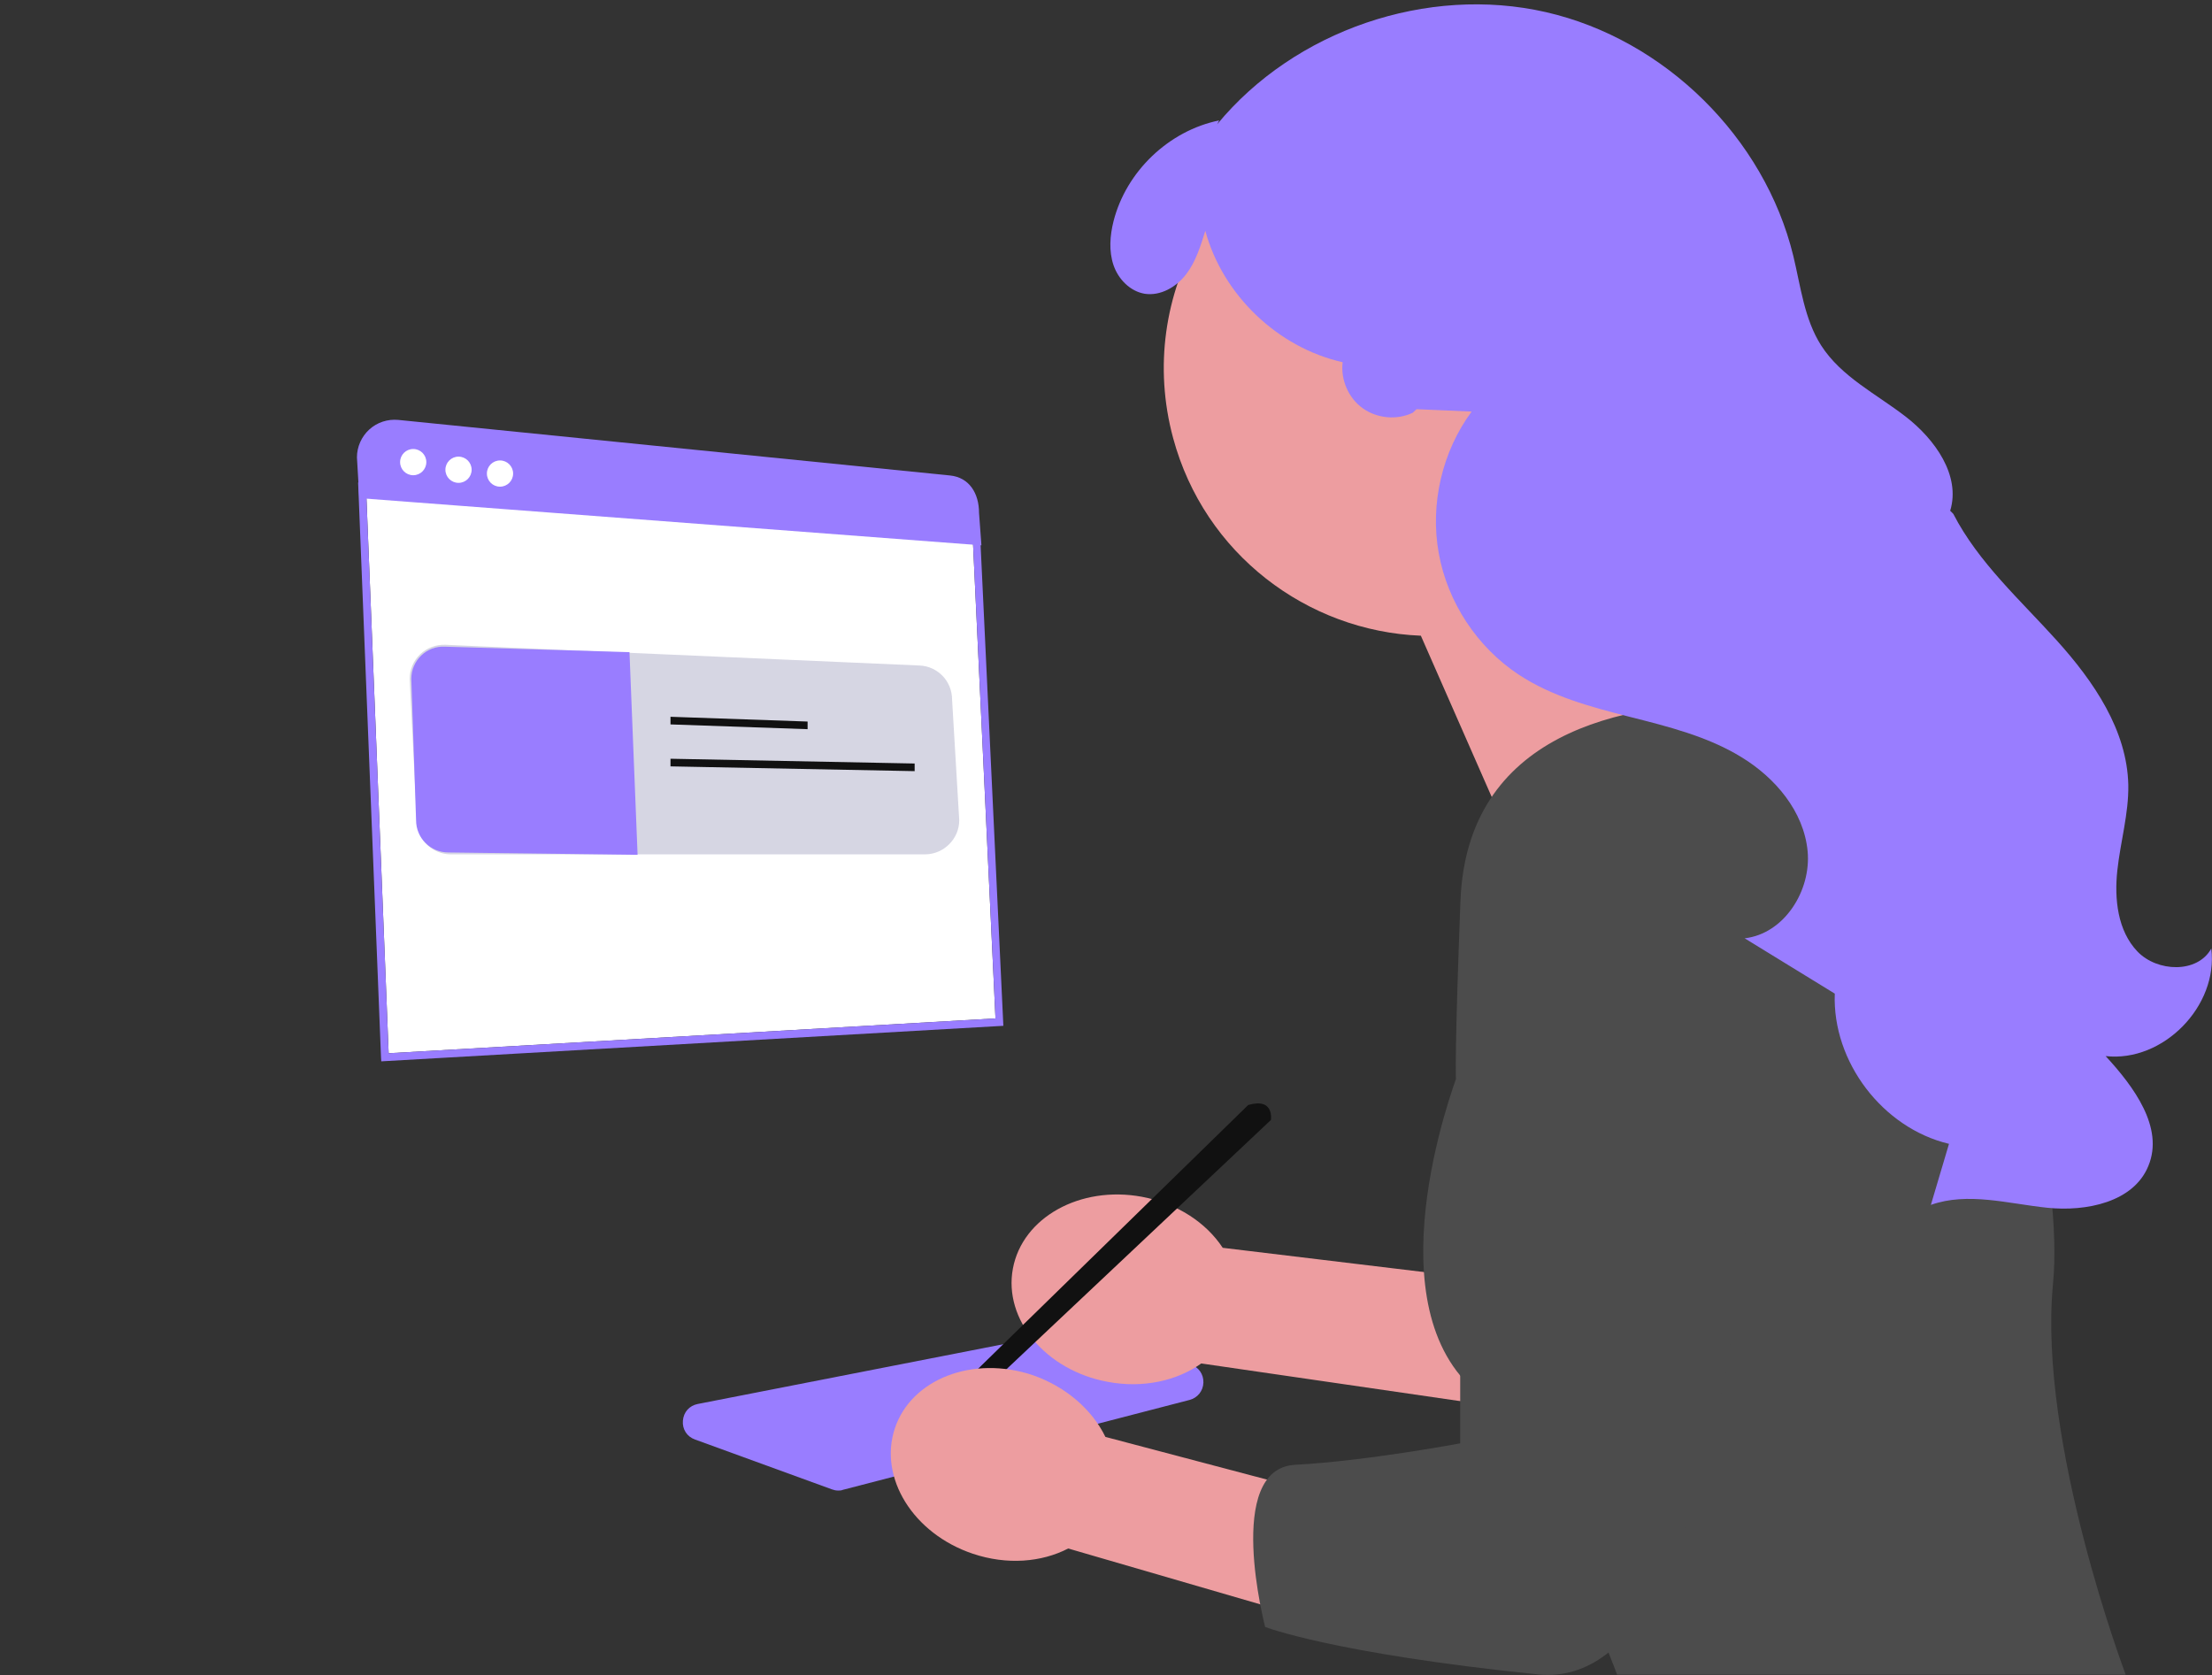 <?xml version="1.0" encoding="utf-8"?>
<!-- Generator: Adobe Illustrator 26.2.1, SVG Export Plug-In . SVG Version: 6.00 Build 0)  -->
<svg version="1.1" id="레이어_1" xmlns="http://www.w3.org/2000/svg" xmlns:xlink="http://www.w3.org/1999/xlink" x="0px"
	 y="0px" viewBox="0 0 927.7 702.5" style="enable-background:new 0 0 927.7 702.5;" xml:space="preserve">
<rect x="0" y="0" width="927.7" height="702.5" fill="#333333" stroke="none"/>
<style type="text/css">
	.st0{fill:#997DFF;}
	.st1{fill:#ED9DA0;}
	.st2{fill:#4C4C4C;}
	.st3{fill:#111111;}
	.st4{fill:#FFFFFF;}
	.st5{fill:#D6D6E3;}
</style>
<path class="st0" d="M351.5,625.1c-0.9,0-1.8-0.2-2.6-0.5l-57.4-20.9c-3.4-1.2-5.4-4.3-5.1-7.9c0.3-3.6,2.7-6.3,6.2-7l158.5-31
	c1.3-0.3,2.6-0.2,3.9,0.2l44.3,14.2c3.4,1.1,5.5,4.1,5.4,7.6s-2.4,6.4-5.8,7.3l-145.4,37.7C352.8,625.1,352.2,625.1,351.5,625.1
	L351.5,625.1z"/>
<path class="st1" d="M512.8,523.3l141.1,17l-25.7,49.6l-124.4-18.1c-10.2,7.3-24.5,10.5-39.3,7.7c-25.9-4.8-43.7-26.1-39.7-47.5
	c4-21.4,28.2-34.9,54.1-30.1C493.8,504.7,505.9,512.8,512.8,523.3z"/>
<path class="st1" d="M708.8,125.1C692.6,65.2,630.9,29.8,571.1,46s-95.3,77.8-79.1,137.7c13.1,48.6,56.2,81,103.9,82.9l58.4,132.9
	L737,281.6c0,0-31-23.2-52.4-53C708.7,201.3,719,162.8,708.8,125.1L708.8,125.1z"/>
<path class="st2" d="M822.4,357c-15.1-37.4-51.3-61.9-91.6-62.2c-50.9-0.5-115.6,12.8-118.3,83.1c-4.4,116.4,0,69.5,0,69.5
	s-35.1,87.4,0,129.6s65.7,125.3,65.7,125.3h213.3c0,0-36.8-97.3-30.5-163.7C865.4,493.4,844.9,412.7,822.4,357L822.4,357z"/>
<path class="st3" d="M523.5,463.4l-136,132.8l8.2,2.9L533,469.7C533,469.7,534.6,460.2,523.5,463.4L523.5,463.4z"/>
<path class="st0" d="M927.4,397.8c-5.8,10.5-22.7,9.9-31,1.2s-9.7-22-8.4-34s4.8-23.8,4.6-35.8c-0.5-23-14.5-43.4-29.9-60.5
	s-33-32.8-43.5-53.2l-1.3-1.3c4.5-14.8-6.4-30-18.7-39.5s-27-16.7-35.4-29.8c-7.1-11.1-8.6-24.8-11.7-37.6
	C740,57.7,698.2,16.5,648.4,5.1s-105.4,7.6-137.9,47l0.8-1.6c-21.1,4.3-39,21.4-44.3,42.3c-1.5,6-2,12.5,0,18.4s7,11,13.1,12
	c6.6,1,13.2-2.8,17.3-8.1c4.1-5.3,6.1-11.9,8.1-18.3c7.3,26.9,30.4,49,57.6,55.1c-0.9,7.3,2.4,15,8.4,19.3s14.3,5.1,21,1.9l1.6-1.5
	c7.7,0.3,15.4,0.7,23.1,1c-12.4,16.8-17.5,38.8-13.8,59.4s16.1,39.4,33.5,50.9c13.9,9.2,30.4,13.6,46.5,17.7
	c16.2,4.1,32.7,8.2,46.9,16.9c14.3,8.7,26.2,22.8,27.8,39.4s-9.8,34.7-26.4,36.6c12.6,7.7,25.2,15.5,37.8,23.2
	c-1.1,28.6,20.1,56.4,47.9,63c-2.5,8.5-5.1,17.1-7.6,25.6c15.5-5.5,32.4-0.5,48.8,1.2c16.3,1.7,36.2-2.3,42.4-17.5
	c6.7-16.1-6.1-33.3-17.9-46.1C907.2,445.6,930.4,421.9,927.4,397.8L927.4,397.8z"/>
<g id="XMLID_00000052063132560034712130000005520240164664187520_">
	<g>
		<polygon class="st4" points="163,441.7 153.5,203.9 161.9,197.9 385.3,215.9 408,226.3 417.5,427.1 		"/>
		<path class="st0" d="M159.8,443.5l-9.6-241.1l10.7-7.7h0.6l224.6,18.1l25,11.5v1l9.7,204.9l-260.9,14.9L159.8,443.5z M153.5,203.9
			l9.5,237.8l254.5-14.6L408,226.3l-22.7-10.4l-223.4-18L153.5,203.9z"/>
	</g>
	<g>
	</g>
</g>
<path class="st5" d="M387.9,358.3H189.1c-7.9,0-14.3-6.4-14.3-14.3l-3-59.3c0-3.9,1.6-7.6,4.4-10.3c2.8-2.7,6.6-4.1,10.5-4
	l198.9,8.7c7.7,0.3,13.7,6.6,13.7,14.3l3,50.6C402.3,351.8,395.8,358.3,387.9,358.3L387.9,358.3z"/>
<path class="st0" d="M267.4,358.5l-79.4-1c-7.5,0-13.5-6.1-13.5-13.5l-2-59.3c0-7.7,6.4-13.9,14.1-13.5l77.4,2.3L267.4,358.5z"/>
<polygon class="st3" points="281.2,300.6 338.7,302.6 338.7,305.8 281.2,303.8 "/>
<polygon class="st3" points="281.2,318.2 383.6,320.2 383.6,323.4 281.2,321.4 "/>
<path class="st0" d="M411.6,228.7l-260.9-19.8l-1-17.1c0-4.4,1.9-8.7,5.2-11.7s7.7-4.4,12.1-4l231.4,23.3
	c8.1,0.8,12.2,7.5,12.2,15.7L411.6,228.7z"/>
<circle class="st4" cx="173.3" cy="193.8" r="5.5"/>
<circle class="st4" cx="192.3" cy="197" r="5.5"/>
<circle class="st4" cx="209.7" cy="198.6" r="5.5"/>
<path class="st1" d="M463.6,602.6L601,638.9l-32.3,45.6L448,649.4c-11.2,5.8-25.7,7-40,2.2c-25-8.4-39.6-31.9-32.7-52.6
	c6.9-20.7,32.8-30.7,57.8-22.3C447.2,581.6,458.1,591.3,463.6,602.6L463.6,602.6z"/>
<path class="st2" d="M737,447.4c0,0-6,263.6-92,254.8s-114.4-19.9-114.4-19.9s-17.4-66.4,12.6-68s69.2-9,69.2-9V414.2"/>
</svg>
